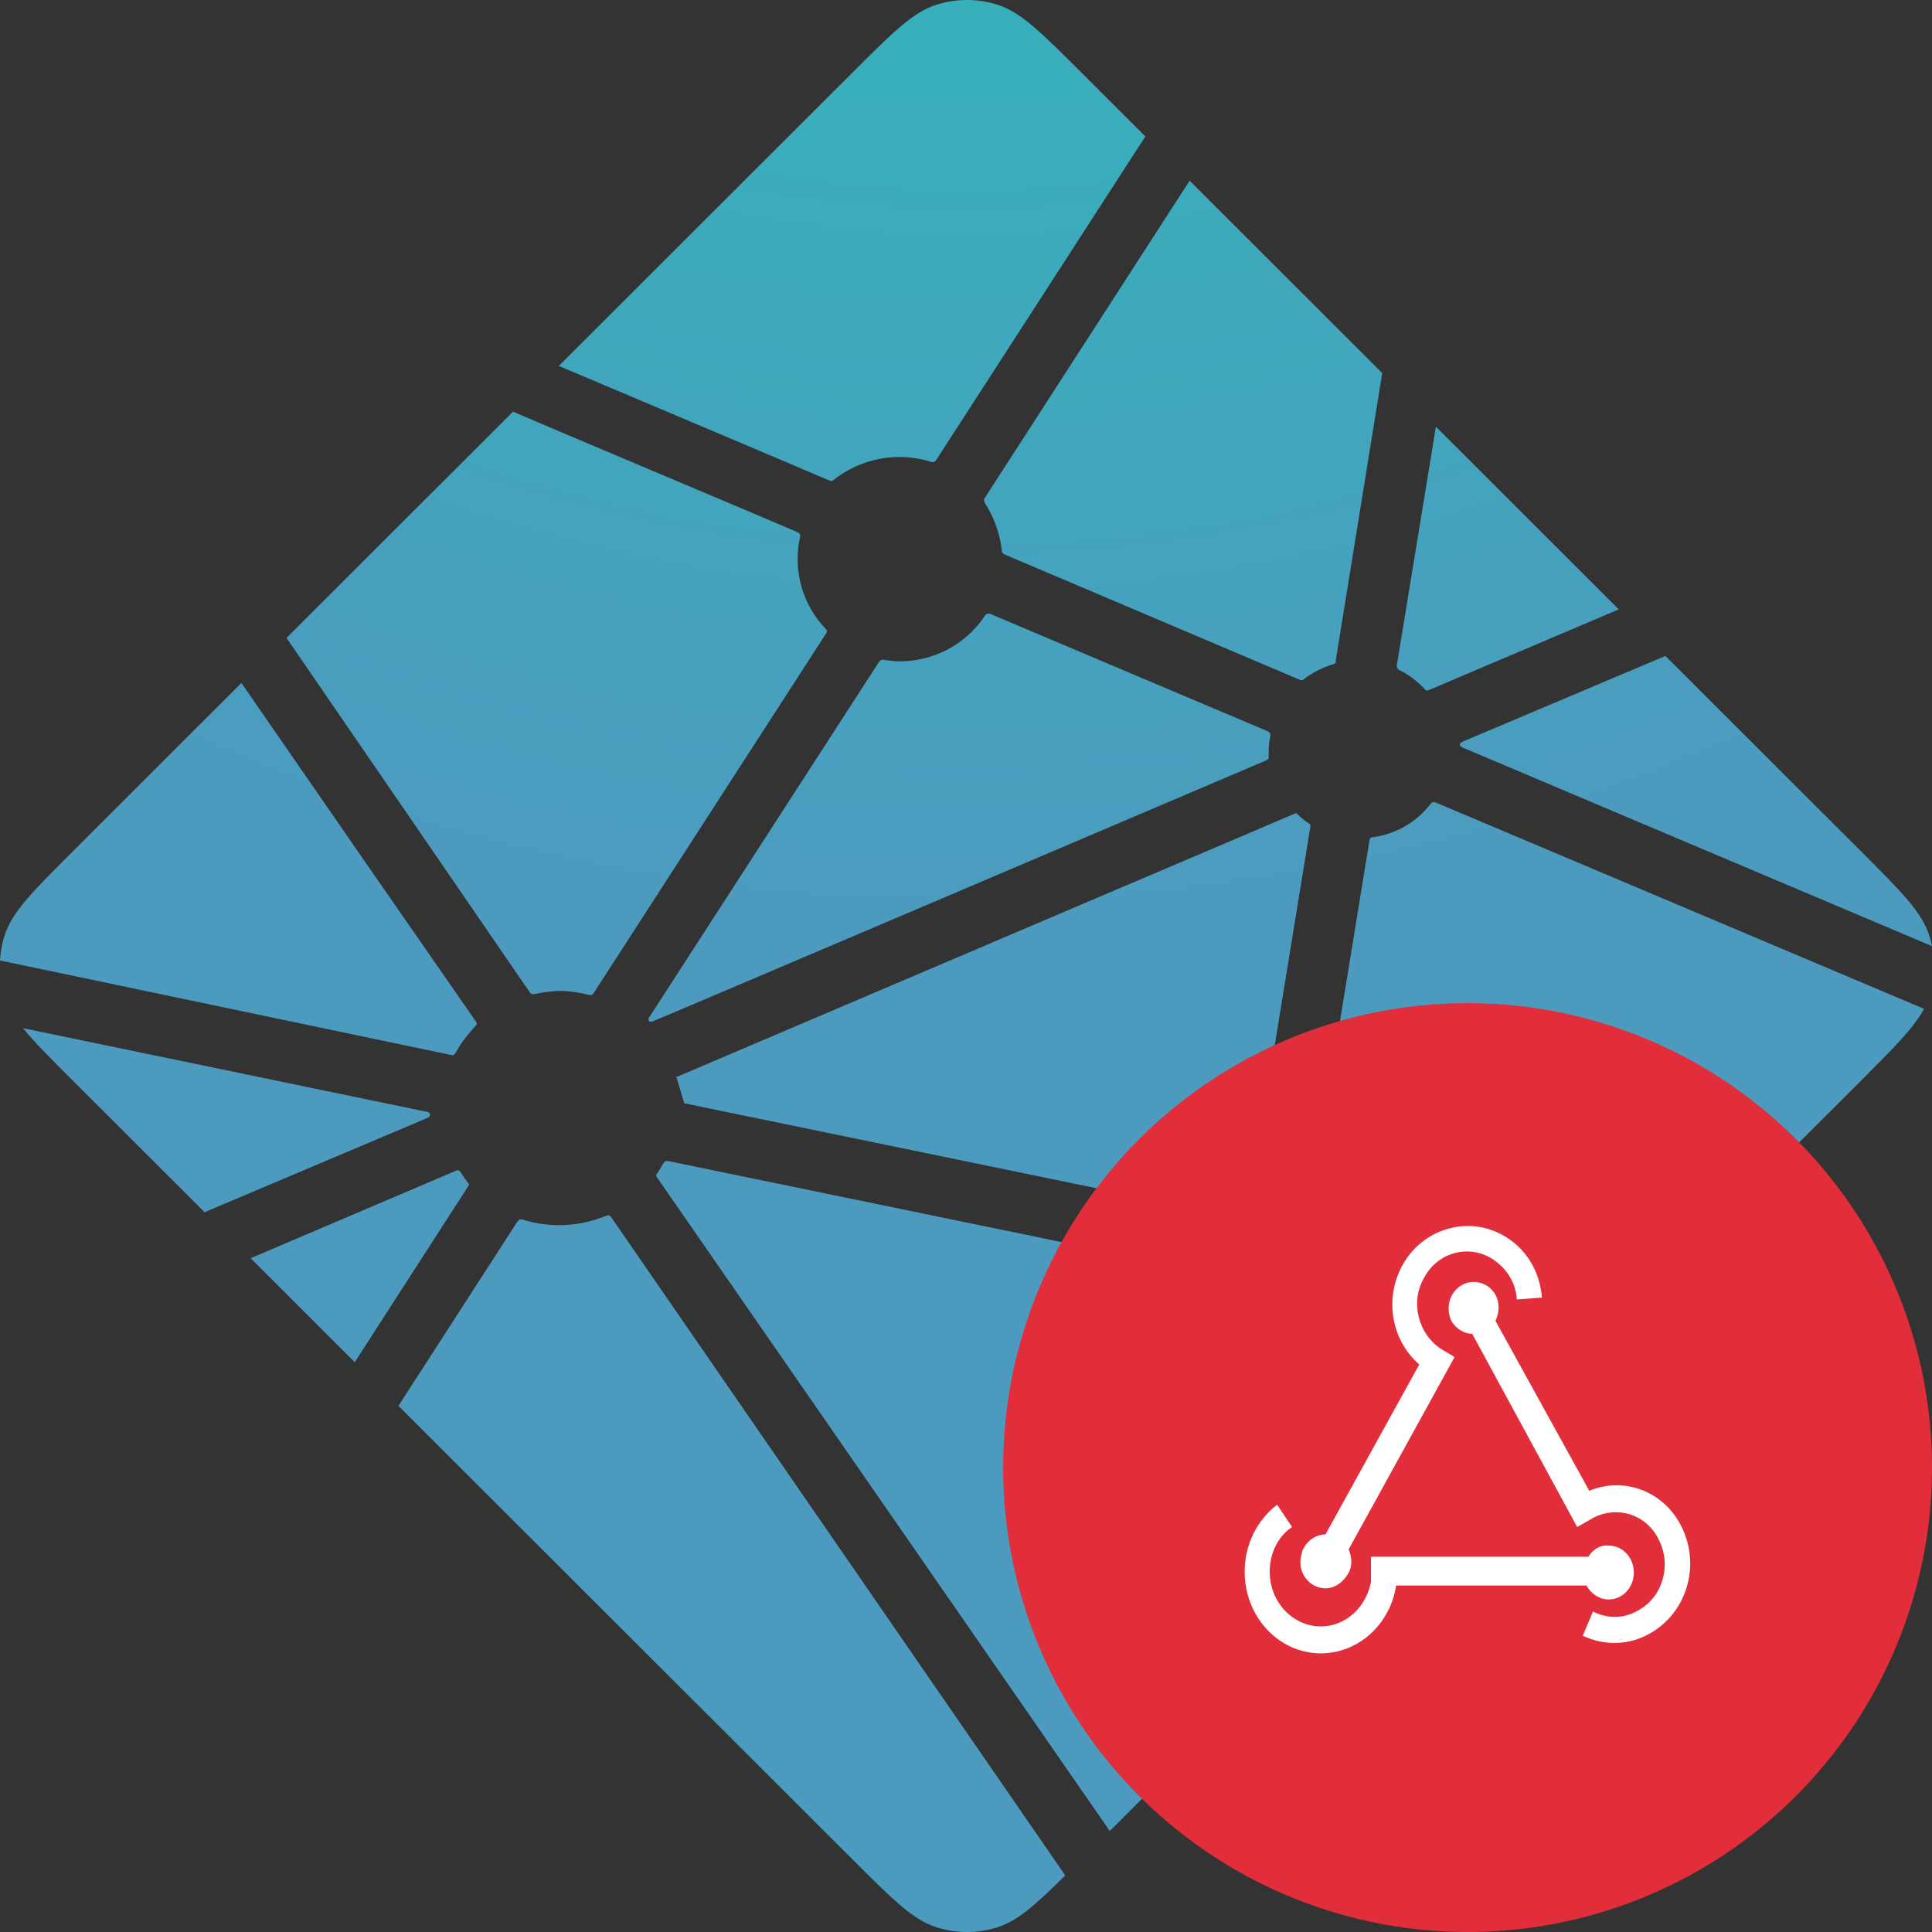 <?xml version="1.0" encoding="UTF-8"?>
<svg width="208px" height="208px" viewBox="0 0 208 208" version="1.1" xmlns="http://www.w3.org/2000/svg" xmlns:xlink="http://www.w3.org/1999/xlink">
    <rect x="0" y="0" width="208" height="208" fill="#333333" stroke="none"/>
    <title>logo</title>
    <defs>
        <radialGradient cx="50%" cy="-50%" fx="50%" fy="-50%" r="100%" id="radialGradient-1">
            <stop stop-color="#20C6B7" offset="0%"></stop>
            <stop stop-color="#4D9ABF" offset="100%"></stop>
        </radialGradient>
    </defs>
    <g id="Page-1" stroke="none" stroke-width="1" fill="none" fill-rule="evenodd">
        <g id="logo">
            <g id="netlify" fill="url(#radialGradient-1)" fill-rule="nonzero">
                <path d="M150.744,72.181 L150.668,72.149 C150.625,72.133 150.582,72.116 150.544,72.078 C150.417,71.943 150.361,71.756 150.391,71.574 L154.589,45.937 L174.276,65.607 L153.802,74.308 C153.745,74.331 153.684,74.342 153.623,74.341 L153.541,74.341 C153.514,74.324 153.487,74.302 153.433,74.248 C152.671,73.401 151.76,72.7 150.744,72.181 Z M179.299,70.619 L200.348,91.645 C204.72,96.018 206.908,98.198 207.707,100.726 C207.826,101.1 207.924,101.475 208,101.86 L157.696,80.579 C157.669,80.568 157.642,80.557 157.614,80.546 C157.413,80.465 157.18,80.373 157.18,80.167 C157.18,79.96 157.419,79.863 157.62,79.781 L157.685,79.754 L179.299,70.619 L179.299,70.619 Z M207.142,108.608 C206.056,110.648 203.938,112.764 200.354,116.349 L176.622,140.05 L145.927,133.665 L145.765,133.632 C145.493,133.589 145.205,133.54 145.205,133.296 C144.97,130.739 143.681,128.395 141.648,126.824 C141.523,126.7 141.556,126.504 141.594,126.325 C141.594,126.298 141.594,126.271 141.605,126.249 L147.377,90.848 L147.399,90.728 C147.432,90.457 147.481,90.143 147.725,90.143 C150.224,89.832 152.494,88.532 154.025,86.535 C154.073,86.481 154.106,86.421 154.171,86.389 C154.345,86.307 154.551,86.389 154.731,86.465 L207.137,108.608 L207.142,108.608 Z M171.164,145.502 L132.139,184.484 L138.819,143.473 L138.83,143.419 C138.835,143.364 138.846,143.31 138.862,143.261 C138.916,143.131 139.058,143.077 139.193,143.023 L139.259,142.995 C140.721,142.372 142.015,141.411 143.033,140.191 C143.163,140.039 143.321,139.893 143.522,139.865 C143.574,139.857 143.627,139.857 143.679,139.865 L171.158,145.507 L171.164,145.502 Z M123.879,192.735 L119.48,197.129 L70.848,126.922 C70.831,126.896 70.813,126.871 70.794,126.846 C70.718,126.743 70.637,126.64 70.653,126.521 C70.658,126.434 70.713,126.358 70.772,126.293 L70.827,126.222 C70.973,126.005 71.098,125.788 71.234,125.555 L71.343,125.365 L71.359,125.349 C71.435,125.219 71.506,125.094 71.636,125.023 C71.75,124.969 71.907,124.991 72.032,125.018 L125.91,136.117 C126.061,136.14 126.203,136.202 126.323,136.296 C126.393,136.366 126.41,136.442 126.426,136.529 C127.188,139.408 129.253,141.766 132.009,142.903 C132.161,142.979 132.096,143.147 132.025,143.326 C131.99,143.405 131.962,143.487 131.944,143.57 C131.265,147.693 125.443,183.16 123.879,192.735 Z M114.69,201.908 C111.448,205.114 109.537,206.812 107.375,207.495 C105.244,208.168 102.957,208.168 100.826,207.495 C98.295,206.692 96.107,204.512 91.735,200.139 L42.897,151.355 L55.653,131.593 C55.713,131.495 55.773,131.408 55.871,131.338 C56.006,131.24 56.202,131.284 56.365,131.338 C59.293,132.22 62.437,132.061 65.26,130.888 C65.407,130.834 65.554,130.795 65.668,130.898 C65.725,130.95 65.776,131.009 65.82,131.072 L114.69,201.913 L114.69,201.908 Z M38.188,146.652 L26.985,135.461 L49.11,126.032 C49.166,126.008 49.227,125.995 49.289,125.994 C49.473,125.994 49.582,126.179 49.68,126.347 C49.902,126.689 50.138,127.022 50.386,127.345 L50.456,127.432 C50.522,127.524 50.478,127.616 50.413,127.703 L38.194,146.652 L38.188,146.652 Z M22.027,130.508 L7.853,116.349 C5.442,113.941 3.693,112.194 2.476,110.691 L45.574,119.62 C45.628,119.63 45.683,119.639 45.737,119.648 C46.003,119.691 46.296,119.74 46.296,119.989 C46.296,120.261 45.976,120.385 45.704,120.488 L45.58,120.543 L22.027,130.508 Z M0,103.411 C0.049,102.499 0.213,101.597 0.489,100.726 C1.292,98.198 3.476,96.018 7.853,91.645 L25.991,73.527 C34.343,85.634 42.717,97.726 51.113,109.802 C51.26,109.997 51.423,110.214 51.255,110.377 C50.462,111.25 49.669,112.205 49.11,113.241 C49.049,113.374 48.955,113.49 48.838,113.577 C48.767,113.621 48.691,113.604 48.61,113.588 L48.599,113.588 L0,103.406 L0,103.411 Z M30.846,68.677 L55.235,44.315 C57.527,45.318 65.869,48.839 73.33,51.985 C78.978,54.372 84.126,56.542 85.745,57.247 C85.908,57.312 86.054,57.377 86.125,57.54 C86.168,57.638 86.147,57.763 86.125,57.866 C85.341,61.438 86.408,65.165 88.965,67.782 C89.128,67.945 88.965,68.178 88.824,68.379 L88.748,68.493 L63.984,106.807 C63.919,106.916 63.859,107.008 63.751,107.079 C63.62,107.16 63.436,107.122 63.284,107.084 C62.32,106.832 61.33,106.697 60.335,106.683 C59.444,106.683 58.477,106.845 57.5,107.024 L57.494,107.024 C57.386,107.041 57.288,107.062 57.201,106.997 C57.105,106.919 57.023,106.825 56.957,106.72 L30.846,68.677 L30.846,68.677 Z M60.161,39.395 L91.735,7.855 C96.107,3.488 98.295,1.302 100.826,0.505 C102.957,-0.168 105.244,-0.168 107.375,0.505 C109.906,1.302 112.094,3.488 116.466,7.855 L123.309,14.69 L100.853,49.43 C100.797,49.531 100.722,49.62 100.63,49.691 C100.495,49.783 100.304,49.745 100.142,49.691 C96.547,48.601 92.646,49.352 89.715,51.698 C89.568,51.85 89.351,51.763 89.166,51.681 C86.234,50.407 63.425,40.778 60.161,39.395 L60.161,39.395 Z M128.077,19.453 L148.811,40.165 L143.815,71.075 L143.815,71.156 C143.81,71.227 143.796,71.296 143.771,71.362 C143.717,71.471 143.609,71.492 143.5,71.525 C142.432,71.848 141.426,72.349 140.524,73.006 C140.485,73.034 140.449,73.064 140.415,73.098 C140.356,73.163 140.296,73.223 140.198,73.234 C140.119,73.236 140.039,73.223 139.965,73.196 L108.369,59.786 L108.309,59.759 C108.108,59.677 107.869,59.58 107.869,59.374 C107.684,57.615 107.109,55.919 106.186,54.41 C106.034,54.161 105.865,53.9 105.996,53.645 L128.077,19.453 L128.077,19.453 Z M106.723,66.138 L136.342,78.669 C136.505,78.745 136.684,78.816 136.755,78.984 C136.783,79.085 136.783,79.192 136.755,79.293 C136.668,79.727 136.592,80.221 136.592,80.72 L136.592,81.55 C136.592,81.756 136.38,81.843 136.185,81.924 L136.125,81.946 C131.433,83.948 70.251,110.008 70.159,110.008 C70.066,110.008 69.969,110.008 69.876,109.916 C69.713,109.753 69.876,109.525 70.023,109.319 C70.049,109.283 70.074,109.247 70.099,109.21 L94.439,71.563 L94.483,71.498 C94.624,71.27 94.787,71.015 95.048,71.015 L95.292,71.053 C95.846,71.129 96.335,71.2 96.829,71.2 C100.522,71.2 103.943,69.404 106.007,66.334 C106.056,66.252 106.118,66.178 106.191,66.117 C106.338,66.008 106.555,66.062 106.723,66.138 L106.723,66.138 Z M72.804,115.964 L139.492,87.555 C139.492,87.555 139.59,87.555 139.682,87.647 C140.046,88.011 140.356,88.255 140.654,88.483 L140.801,88.575 C140.937,88.651 141.072,88.738 141.083,88.879 C141.083,88.933 141.083,88.965 141.072,89.014 L135.359,124.069 L135.338,124.21 C135.3,124.481 135.262,124.79 135.006,124.79 C131.914,124.999 129.124,126.718 127.55,129.385 L127.523,129.428 C127.447,129.553 127.376,129.672 127.251,129.737 C127.137,129.792 126.991,129.77 126.871,129.743 L73.689,118.785 C73.634,118.774 72.863,115.97 72.804,115.964 Z" id="Shape"></path>
            </g>
            <g id="webhook" transform="translate(108, 108)">
                <circle id="Oval" fill="#E12E3A" cx="50" cy="50" r="50"></circle>
                <g id="Group" transform="translate(26, 23.992)" fill="#FFFFFF">
                    <path d="M37,35.608 L13.6,35.608 L13.6,38.308 C13.1,41.008 10.9,43.108 8.2,43.108 C5.2,43.108 2.7,40.508 2.7,37.208 C2.7,35.208 3.6,33.408 5.1,32.408 L3.5,30.008 C1.4,31.608 0,34.208 0,37.208 C0,42.108 3.7,46.008 8.2,46.008 C12.3,46.008 15.7,42.808 16.3,38.708 L36.8,38.708 C37.3,39.608 38.2,40.208 39.2,40.208 C40.7,40.208 41.9,38.908 41.9,37.308 C41.9,35.708 40.7,34.408 39.2,34.408 C38.3,34.308 37.5,34.808 37,35.608 Z" id="Path"></path>
                    <path d="M6.2,35.008 C6.2,34.908 6.3,34.808 6.4,34.608 C6.9,33.708 7.8,33.208 8.7,33.208 L18.8,14.908 C15.8,12.308 15,7.808 17,4.208 C19.2,0.208 24.2,-1.192 28,1.108 C30.4,2.508 31.8,5.008 32,7.708 L29.3,7.908 C29.2,6.108 28.2,4.508 26.6,3.508 C24,1.908 20.7,2.908 19.3,5.608 C17.8,8.208 18.7,11.608 21.1,13.208 L22.6,14.108 L11.2,34.808 C11.5,35.508 11.6,36.408 11.3,37.108 C10.8,38.208 9.8,39.008 8.7,39.008 C7.2,39.008 6,37.708 6,36.208 C6,35.808 6.1,35.408 6.2,35.008 Z" id="Path"></path>
                    <path d="M24.5,11.608 L35.8,32.408 L37.2,31.608 L37.2,31.608 C37.2,31.608 37.2,31.608 37.2,31.608 C39.8,30.008 43.1,30.908 44.5,33.608 C46,36.308 45.1,39.808 42.5,41.308 C40.9,42.308 39.1,42.308 37.5,41.508 L36.4,44.108 C38.7,45.208 41.5,45.208 43.9,43.708 C47.8,41.308 49.1,36.208 46.9,32.108 C44.9,28.408 40.7,27.008 37.1,28.508 L27,10.208 C27.4,9.408 27.5,8.308 27,7.408 C26.3,6.108 24.6,5.608 23.3,6.408 C22,7.208 21.6,8.908 22.3,10.308 C22.8,11.108 23.7,11.608 24.5,11.608 Z" id="Path"></path>
                </g>
            </g>
        </g>
    </g>
</svg>